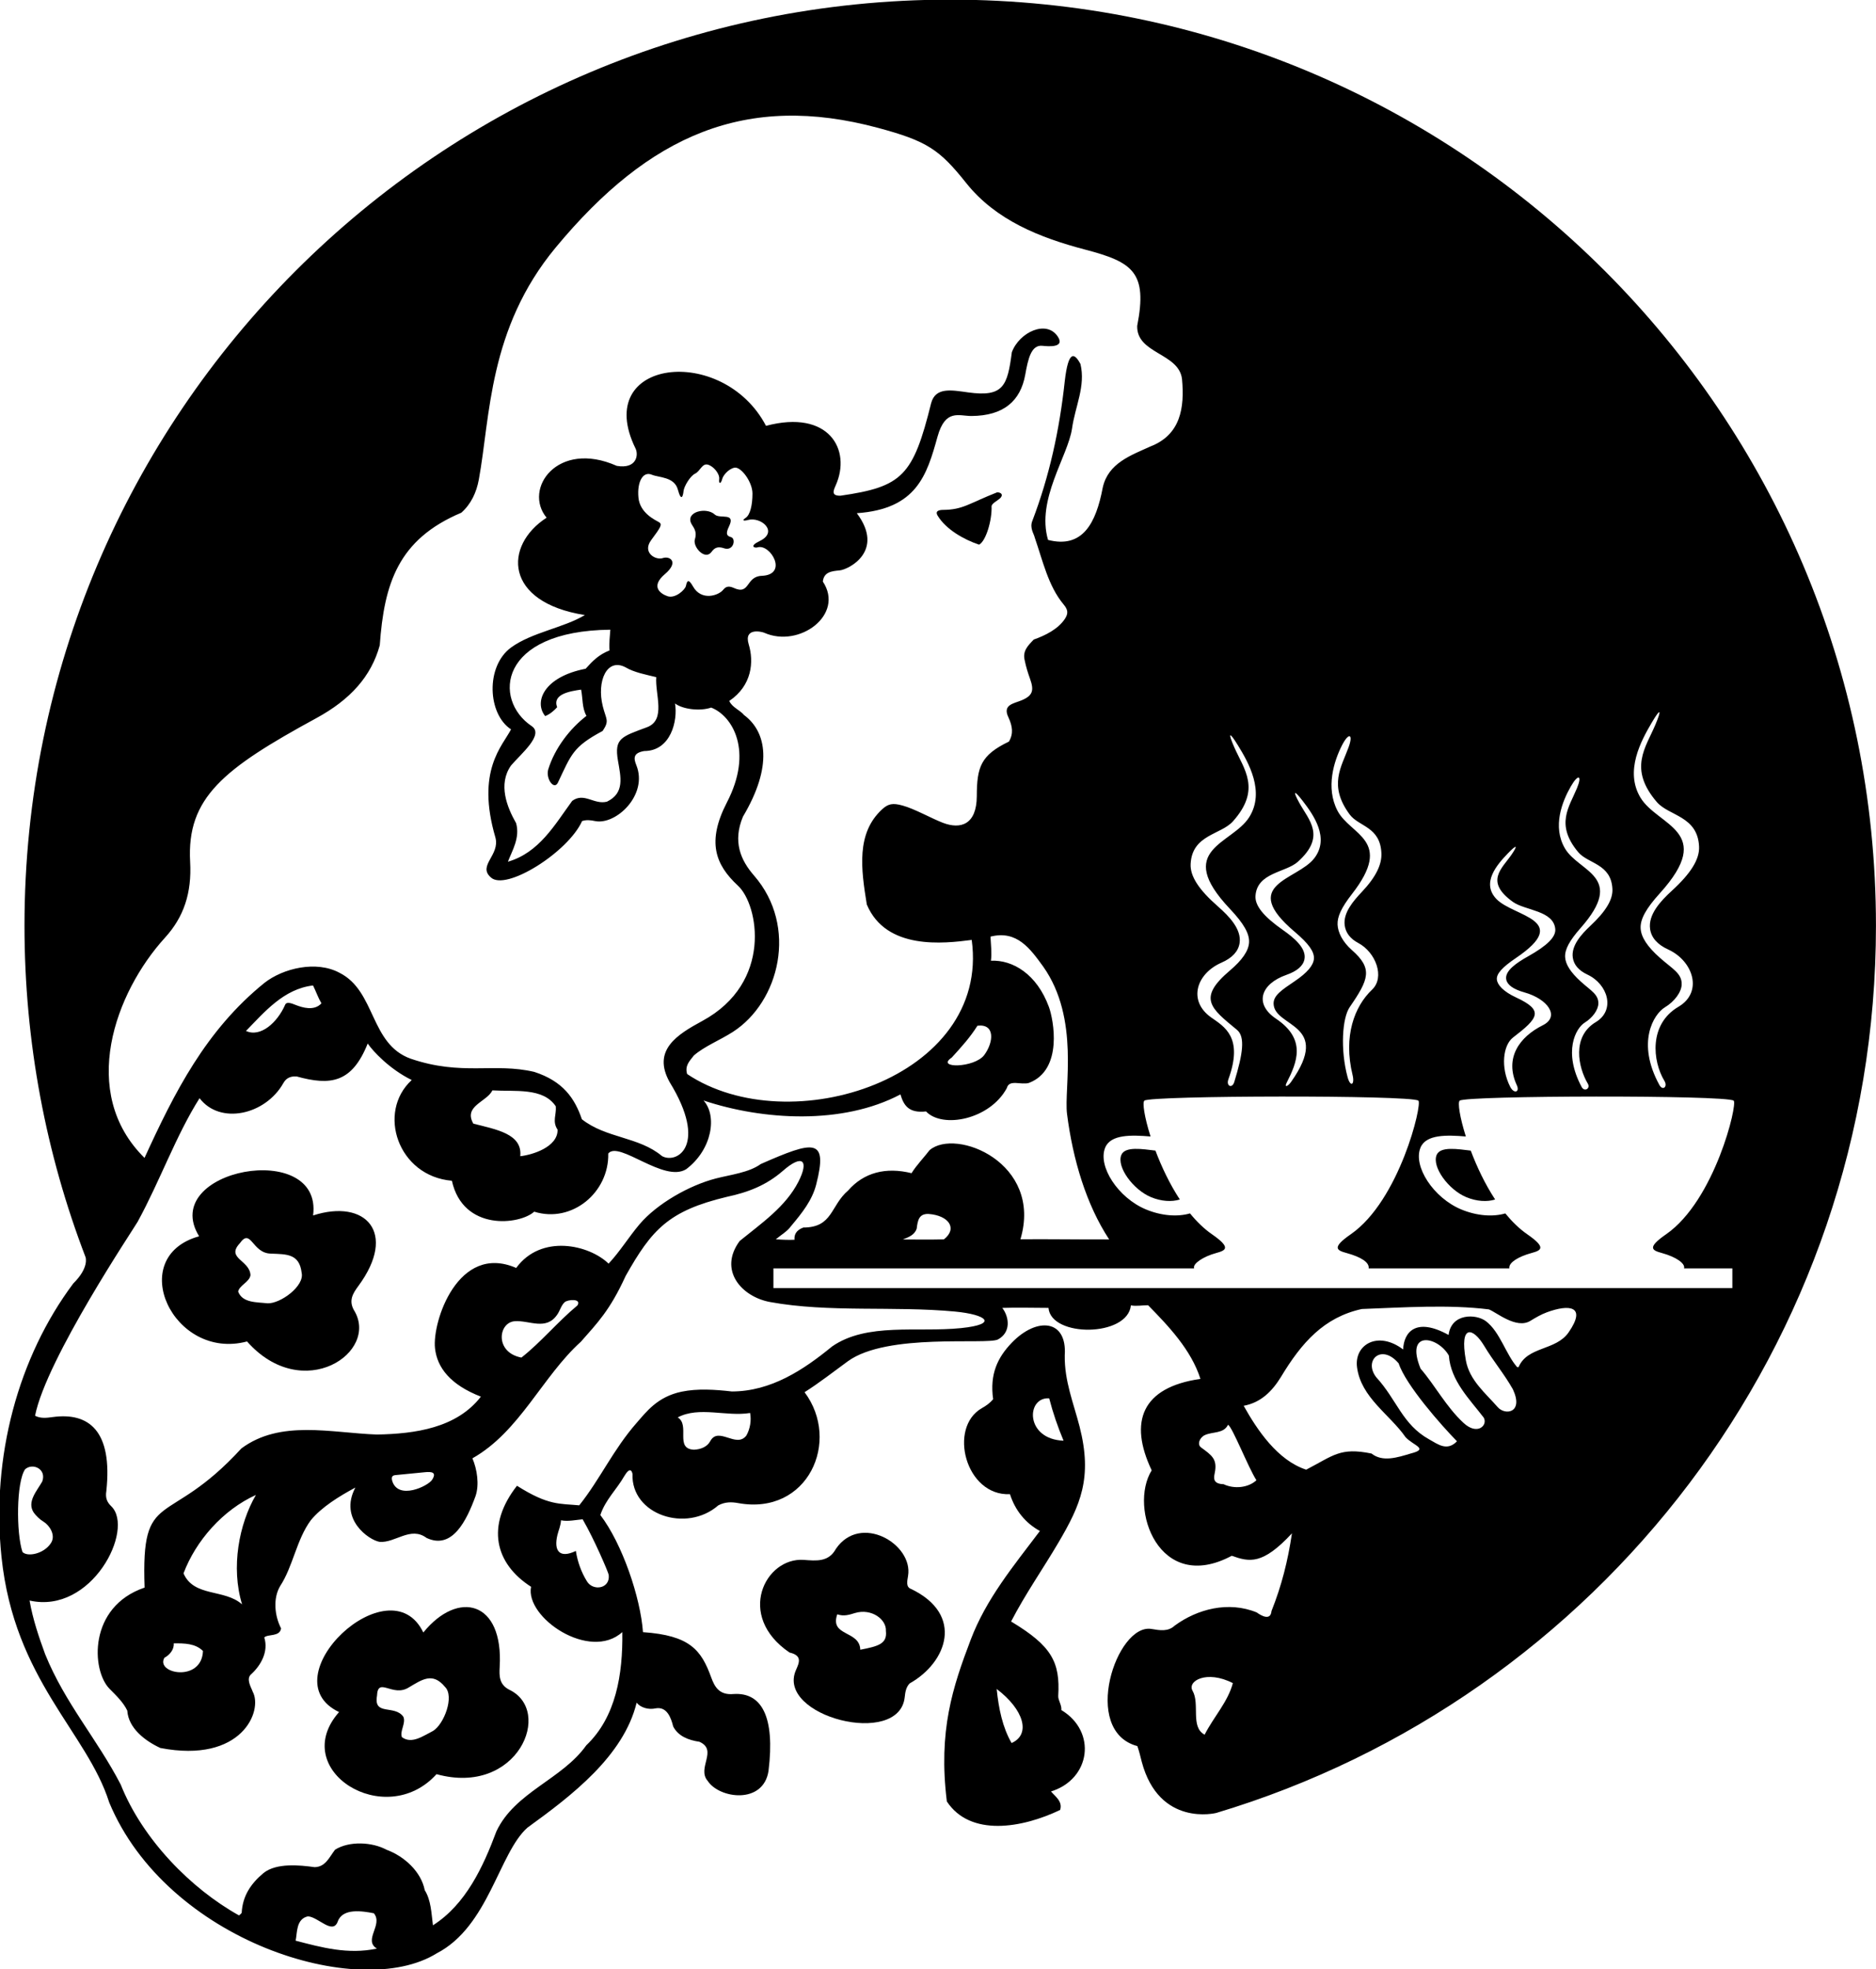 <?xml version="1.0" encoding="UTF-8"?>
<svg xmlns="http://www.w3.org/2000/svg" xmlns:xlink="http://www.w3.org/1999/xlink" width="466pt" height="489pt" viewBox="0 0 466 489" version="1.1">
<g id="surface1">
<path style=" stroke:none;fill-rule:nonzero;fill:rgb(0%,0%,0%);fill-opacity:1;" d="M 268.168 354.234 C 266.672 348.402 264.383 342.922 264.484 336.531 C 265.094 327.605 257.574 326.98 251.387 333.355 C 247.82 337.027 245.801 341.215 246.699 347.449 C 245.906 348.398 244.941 349.074 243.922 349.648 C 235.43 354.438 239.836 371.535 250.875 371.023 C 252.176 375.066 254.715 378.195 258.312 380.164 C 251.691 388.926 244.973 397.039 241.145 407.109 C 236.645 418.938 233.031 429.758 235.199 447.328 C 241.004 456.125 253.805 453.992 263.34 449.434 C 264.008 447.266 262.074 446.074 261.074 444.84 C 270.922 441.781 272.531 429.977 263.637 424.629 C 263.777 423.367 262.801 422.211 262.867 421.098 C 263.371 412.672 261.215 408.691 251.156 402.641 C 254.781 395.66 259.023 389.656 262.938 383.004 C 268.398 373.719 271.426 366.949 268.168 354.234 Z M 251.281 432.816 C 249.051 428.984 248.059 424.246 247.578 419.395 C 254.336 424.512 256.133 430.664 251.281 432.816 Z M 260.621 347.227 C 261.562 350.859 262.75 354.309 264.191 357.746 C 254.547 357.371 254.898 346.824 260.621 347.227 "/>
<path style=" stroke:none;fill-rule:nonzero;fill:rgb(0%,0%,0%);fill-opacity:1;" d="M 226.328 394.566 C 225.012 394.098 225.328 392.715 225.562 391.309 C 226.883 383.41 213.754 375.699 207.652 384.578 C 205.828 387.953 202.734 387.559 199.641 387.34 C 190.094 386.664 182.695 401.219 196.113 410.34 C 199.34 411.094 198.547 412.824 197.719 414.695 C 192.656 426.168 223.406 434.09 224.734 421.41 C 224.867 420.141 225.07 418.91 225.969 418.008 C 235.199 412.84 239.617 400.957 226.328 394.566 Z M 213.695 409.648 C 213.551 404.781 206.02 406.414 207.98 400.852 C 209.656 401.434 211.039 400.938 212.371 400.535 C 216.484 399.301 220.242 402.125 220.059 404.992 C 220.418 408.148 218.242 408.781 213.695 409.648 "/>
<path style=" stroke:none;fill-rule:nonzero;fill:rgb(0%,0%,0%);fill-opacity:1;" d="M 236.035 -0.09 C 109.039 -0.09 6.082 102.863 6.082 229.859 C 6.082 258.867 11.453 286.617 21.254 312.176 C 21.254 312.176 22.207 314.758 18.203 318.699 C 4.539 336.961 -2.23 361.789 0.375 386.637 C 3.574 417.195 21.621 430.105 27.121 447.551 C 41.438 481.965 89.18 497.016 108.465 485.047 C 121.406 478.371 123.918 460.094 131.031 453.816 C 142.031 445.863 154.91 436.031 158.141 422.797 C 159.047 423.953 160.961 424.633 162.906 424.199 C 165.703 423.727 166.695 426.59 167.219 428.699 C 168.445 431.121 171.055 432.113 173.723 432.5 C 178.438 434.59 173.004 439.031 175.801 442.234 C 178.695 446.648 189.625 448.117 190.902 439.734 C 192.562 426.188 189.148 420.199 182.234 420.648 C 178.648 420.973 177.508 418.859 176.637 416.457 C 174.188 409.703 171.34 406.086 159.715 405.285 C 159.105 396.715 154.594 383.359 149.125 376.199 C 150.398 372.379 153.188 369.852 155.086 366.516 C 155.562 365.723 156.68 364.047 157.113 365.992 C 156.723 376.133 170.508 380.703 178.422 373.805 C 180.098 372.91 181.723 372.938 183.332 373.23 C 200.73 376.406 208.938 357.793 199.852 345.703 C 203.508 343.395 206.969 340.668 210.609 338.02 C 220.391 330.902 245.133 334.016 247.887 332.605 C 251.055 330.918 250.809 327.211 248.973 324.773 C 252.367 324.66 256.344 324.746 260.445 324.77 C 261.062 332.129 280.098 332.043 280.918 324.137 C 282.301 324.414 283.824 324.086 285.191 324.109 C 290.215 329.238 295.883 335.152 298.188 342.398 C 283.594 344.484 280.355 353.031 286.078 365.105 C 280.289 374.426 287.855 396.004 305.965 386.32 C 310.355 387.875 313.605 388.637 320.922 380.746 C 319.879 387.723 318.363 393.691 315.84 400.051 C 315.613 402.539 313.297 401.207 312.176 400.391 C 305.145 397.512 297.434 399.539 291.812 403.652 C 290.156 405.207 288.129 404.848 286.027 404.492 C 277.336 403.02 268.414 429.82 282.52 433.578 C 283 434.902 283.277 436.215 283.609 437.465 C 287.941 453.762 302.102 450.184 302.102 450.184 C 396.898 421.797 465.988 333.895 465.988 229.859 C 465.988 102.863 363.031 -0.09 236.035 -0.09 Z M 299.23 430.746 C 295.637 428.863 298.105 423.105 296.242 419.859 C 294.824 417.434 299.719 414.605 306.242 417.938 C 305.008 422.613 301.504 426.281 299.23 430.746 Z M 410.266 179.492 C 412.512 175.676 412.824 176.098 411.184 179.988 C 408.805 185.629 404.438 190.848 411.543 199.141 C 414.547 202.648 421.688 202.578 422.051 210.199 C 422.199 213.344 420.043 216.84 415.27 221.203 C 412.484 223.746 409.359 227.121 409.887 230.707 C 410.203 232.852 411.715 234.559 414.379 235.773 C 420.629 238.629 423.09 246.383 416.93 249.992 C 409.555 254.312 410.461 263.473 413.449 268.41 C 414.312 269.836 413.035 270.961 412.184 269.398 C 406.438 258.891 410.746 251.832 413.574 250.121 C 415.973 248.676 417.676 246.336 417.73 244.461 C 417.812 241.699 415.473 240.629 412.309 237.824 C 409.211 235.086 407.652 232.699 407.535 230.535 C 407.414 228.254 408.84 225.648 412.301 221.82 C 426.309 206.336 411.762 205.148 407.492 198.055 C 403.527 191.473 407.664 183.914 410.266 179.492 Z M 390.195 195.281 C 392.016 192.109 393.062 192.461 391.73 195.691 C 389.805 200.375 386.27 204.707 392.023 211.594 C 394.453 214.504 400.234 214.445 400.527 220.77 C 400.648 223.383 398.902 226.285 395.039 229.906 C 392.785 232.02 390.254 234.82 390.684 237.797 C 390.941 239.578 392.164 240.992 394.32 242.004 C 399.379 244.371 401.371 250.812 396.387 253.809 C 390.414 257.395 392 265 394.422 269.098 C 395.121 270.281 393.578 271.215 392.887 269.918 C 388.238 261.191 391.379 255.336 393.668 253.914 C 395.609 252.715 396.988 250.77 397.031 249.215 C 397.098 246.922 395.203 246.031 392.641 243.707 C 390.137 241.434 388.871 239.453 388.777 237.656 C 388.68 235.762 389.836 233.598 392.637 230.422 C 403.977 217.566 392.199 216.578 388.742 210.688 C 385.535 205.223 388.09 198.949 390.195 195.281 Z M 374.547 211.918 C 376.797 209.578 377.105 209.836 375.465 212.223 C 373.09 215.68 368.723 218.879 375.824 223.965 C 378.828 226.113 385.973 226.07 386.332 230.742 C 386.48 232.672 384.324 234.812 379.551 237.488 C 376.77 239.047 373.641 241.117 374.172 243.316 C 374.488 244.629 376 245.676 378.66 246.422 C 384.484 248.051 387.578 252.414 383.234 254.582 C 377.406 257.492 373.664 262.715 376.781 269.477 C 377.586 271.227 376.055 271.684 375.125 269.848 C 372.695 265.047 373.352 259.531 375.84 257.625 C 382.188 252.762 383.551 250.91 376.59 247.68 C 373.395 246.195 371.934 244.535 371.82 243.211 C 371.699 241.812 373.121 240.211 376.586 237.867 C 390.594 228.375 376.043 227.645 371.773 223.297 C 367.809 219.262 371.945 214.629 374.547 211.918 Z M 333.324 185.125 C 335.012 181.801 336.223 182.168 334.988 185.559 C 333.207 190.473 329.93 195.016 335.258 202.242 C 337.512 205.297 342.867 205.234 343.141 211.875 C 343.25 214.617 341.879 217.66 338.297 221.461 C 336.211 223.676 333.621 226.621 334.02 229.742 C 334.258 231.609 335.391 233.094 337.387 234.152 C 341.754 236.473 344.074 242.672 340.816 245.754 C 336.445 249.887 333.637 257.309 335.977 266.922 C 336.578 269.406 335.434 270.055 334.734 267.445 C 332.91 260.625 333.402 252.789 335.27 250.078 C 340.031 243.164 341.055 240.539 335.836 235.941 C 333.438 233.836 332.34 231.48 332.254 229.594 C 332.164 227.605 333.23 225.336 335.828 222 C 346.336 208.512 335.422 207.473 332.223 201.297 C 329.246 195.559 331.375 188.977 333.324 185.125 Z M 322.73 199.328 C 321.09 196.348 321.402 196.023 323.648 198.949 C 326.25 202.336 330.387 208.129 326.422 213.172 C 322.152 218.605 307.605 219.52 321.613 231.387 C 325.074 234.316 326.5 236.316 326.379 238.062 C 326.266 239.723 324.703 241.551 321.605 243.648 C 318.441 245.797 316.285 247.164 316.363 249.277 C 316.59 255.184 330.977 254.094 320.715 268.641 C 319.871 269.84 318.973 270.105 319.605 268.859 C 322.203 263.77 324.57 258.074 316.984 252.973 C 311.379 249.211 313.285 244.266 319.535 242.078 C 322.199 241.145 323.711 239.84 324.027 238.195 C 324.559 235.449 321.43 232.859 318.645 230.91 C 313.871 227.57 311.719 224.891 311.863 222.48 C 312.227 216.641 319.367 216.691 322.371 214.004 C 329.477 207.648 325.109 203.652 322.73 199.328 Z M 295.754 214.539 C 296.113 207.238 303.258 207.309 306.262 203.949 C 313.363 196.004 308.996 191.004 306.617 185.602 C 304.98 181.875 305.289 181.469 307.535 185.129 C 310.141 189.363 314.273 196.602 310.312 202.906 C 306.043 209.699 291.492 210.84 305.504 225.672 C 308.965 229.34 310.387 231.836 310.266 234.02 C 310.152 236.094 308.59 238.379 305.496 241.004 C 297.387 247.879 300.723 250.34 307.254 255.715 C 309.352 257.441 308.738 261.672 306.598 268.664 C 306.062 270.414 304.527 269.672 305.125 268.031 C 308.941 257.547 304.102 254.938 300.871 252.656 C 294.992 248.508 297.176 241.77 303.426 239.035 C 306.086 237.871 307.598 236.238 307.914 234.188 C 308.445 230.75 305.316 227.516 302.535 225.078 C 297.762 220.902 295.605 217.555 295.754 214.539 Z M 40.988 232.832 C 45.648 227.723 47.66 221.746 47.23 214.008 C 46.352 198.078 55.488 190.895 78.598 178.312 C 87.012 173.734 92.215 167.953 94.332 160.234 C 95.426 145.012 98.824 133.945 114.598 127.312 C 117.016 125.152 118.355 122.277 118.941 119.086 C 121.809 103.465 121.285 81.684 137.996 61.508 C 161.285 33.387 185.422 22.949 218.141 31.762 C 230.227 35.02 233.336 37.078 239.992 45.434 C 247.367 54.695 258.324 59.031 269.547 61.977 C 281.426 65.09 285.086 67.625 282.48 80.922 C 282.289 87.855 292.793 87.621 293.609 94.082 C 294.289 101.316 293.238 107.969 285.758 110.863 C 280.984 113.051 275.262 114.973 273.922 121.074 C 272.242 129.973 268.898 136.266 260.332 134.07 C 257.387 124.031 265.277 113.312 266.293 106.41 C 267.066 100.898 269.703 95.914 268.387 90.387 C 266.891 87.609 265.391 86.812 264.484 94.672 C 263.172 106.871 260.629 118.363 256.438 129.328 C 255.703 131.113 256.863 132.602 257.02 133.449 C 259.008 139.188 260.383 145.504 264.152 150.031 C 265.246 151.344 265.48 152.266 264.465 153.754 C 262.758 156.258 259.629 157.805 256.789 158.809 C 255.32 160.332 253.93 161.68 254.555 164.043 C 254.848 165.547 255.34 167.105 255.844 168.504 C 256.879 171.383 256.621 172.715 253.734 173.91 C 251.754 174.73 248.953 174.988 250.512 178.168 C 251.465 180.262 251.809 182.125 250.617 184.145 C 243.551 187.531 242.664 190.543 242.637 197.684 C 242.605 204.77 238.633 206.004 234.211 204.312 C 231.422 203.246 227.133 200.816 224.215 200.031 C 221.73 199.332 220.605 199.602 219.129 200.953 C 212.652 206.895 213.879 215.781 215.316 224.605 C 220.113 235.977 234.43 234.301 241.375 233.395 C 246.066 267.695 196.16 283.719 170.688 266.699 C 170.082 264.676 171.203 263.559 172.355 262.094 C 174.938 259.828 178.812 258.309 182.039 256.238 C 193.613 248.801 198.312 230.047 187.297 217.406 C 183.992 213.617 181.957 208.992 184.547 202.789 C 191.992 190.281 190.48 181.758 184.824 177.555 C 183.824 176.32 181.828 175.645 181.156 174.051 C 186.84 170.211 187.289 164.285 185.98 159.996 C 184.684 155.742 189.25 156.859 189.836 157.121 C 198.535 160.996 209.875 152.648 204.395 144.41 C 204.645 142.016 206.609 141.812 208.566 141.637 C 210.75 141.438 219.895 136.883 212.836 127.434 C 227.707 126.398 230.227 117.988 232.879 108.441 C 234.82 101.445 238.207 103.316 241.324 103.297 C 249.301 103.246 253.496 99.578 254.672 93.043 C 255.371 89.164 256.129 85.566 258.941 85.867 C 260.348 86.012 264.547 86.402 262.805 83.656 C 260.02 79.277 253.184 82.477 251.34 87.473 C 250.246 95.852 249.254 98.645 240.488 97.438 C 236.383 96.871 232.414 96.059 231.309 100.066 C 226.809 118.191 224.156 120.863 208.785 123.09 C 206.457 123.145 206.984 121.875 207.574 120.562 C 211.586 111.637 205.855 101.605 190.277 105.742 C 179.555 85.305 146.887 89.023 157.867 111.363 C 158.652 112.961 158.16 116.516 153.211 115.68 C 138.469 109.148 129.879 121.41 135.773 128.551 C 125.078 135.465 125.164 149.555 145.277 152.727 C 140.004 155.906 132.086 157.023 126.945 160.789 C 120.559 165.469 121.125 177.336 126.941 181.113 C 124.824 185.23 118.188 191.344 123.062 207.969 C 124.242 212.348 118.602 214.93 121.902 217.852 C 125.578 221.398 141.117 211.609 144.59 203.883 C 145.688 203.52 146.738 203.652 147.781 203.875 C 152.945 204.973 161.055 197.414 158.066 190.004 C 157.391 188.324 157.223 186.965 160.02 186.492 C 166.66 186.484 168.402 178.887 167.676 174.68 C 169.629 176.152 173.914 176.648 176.656 175.703 C 181.938 177.73 187.219 186.48 180.539 199.301 C 175.566 208.969 177.609 214.648 183.32 219.938 C 188.418 224.656 192.02 244 174.461 253.512 C 168.176 256.914 161.934 260.781 166.336 268.699 C 175.938 284.328 168.199 289.117 164.457 287.082 C 158.676 282.223 150.574 282.688 144.539 277.926 C 142.758 272.707 139.844 268.469 132.703 266.164 C 122.68 263.812 114.77 267.223 102.031 262.895 C 91.859 259.266 93.383 246.113 84.363 241.574 C 78.574 238.426 70.289 240.438 65.672 244.074 C 51.09 255.867 43.348 271.273 35.898 287.523 C 19.449 271.297 28.609 246.418 40.988 232.832 Z M 244.516 261.941 C 242.117 265.223 232.289 265.352 236.414 262.609 C 238.852 259.93 240.969 257.609 242.797 254.699 C 247.211 254.152 246.852 258.742 244.516 261.941 Z M 153.496 188.844 C 154.188 192.922 155.246 196.895 150.777 199.062 C 147.566 199.898 145.105 196.68 142.133 198.871 C 137.793 204.801 133.926 211.734 126.164 213.977 C 127.23 211.191 129.223 208.02 128.199 204.395 C 125.965 200.48 123.645 194.773 126.934 190.09 C 129.445 187.148 135.273 182.387 132.031 180.277 C 122.406 173.773 123.738 156.66 151.605 156.363 C 151.5 157.824 151.258 159.887 151.414 161.504 C 148.73 162.57 147.277 164.051 145.473 166.055 C 135.059 168.07 132.59 174.316 135.422 177.809 C 136.516 177.418 137.621 176.473 138.395 175.617 C 137.133 172.348 141.617 171.629 144.348 171.238 C 144.793 173.438 144.562 175.844 145.68 177.758 C 141.551 180.941 137.812 185.77 136.18 191.062 C 135.516 193.414 137.66 196.285 138.586 194.332 C 141.934 187.297 142.289 185.465 149.699 181.504 C 151.445 178.895 150.566 178.703 149.734 175.379 C 148.164 169.09 150.789 163.266 155.383 165.703 C 157.496 166.977 160.676 167.57 163.012 168.145 C 162.699 172.434 165.484 178.723 160.77 180.559 C 154.34 182.949 152.562 183.324 153.496 188.844 Z M 165.168 142.555 C 168.758 139.512 166.363 137.988 164.625 138.586 C 162.887 139.184 159.461 137.227 161.746 134.129 C 164.027 131.031 164.625 130.215 163.703 129.672 C 162.777 129.129 158.961 127.426 158.594 123.582 C 158.211 119.613 159.734 116.949 161.906 117.875 C 163.656 118.617 167.508 118.363 168.379 121.57 C 169.246 124.777 169.68 123.094 169.789 121.953 C 169.898 120.812 171.422 118.199 172.672 117.605 C 173.922 117.004 174.41 114.992 175.824 115.375 C 177.238 115.754 178.812 117.656 178.648 118.961 C 178.488 120.266 179.086 120.215 179.41 118.906 C 179.605 118.125 180.824 116.516 182.402 116.137 C 183.977 115.754 186.914 119.613 186.914 122.551 C 186.914 125.484 186.316 127.879 185.227 128.586 C 184.141 129.289 184.793 129.398 185.77 129.129 C 189.039 128.219 193.484 132.051 188.707 134.348 C 185.988 135.648 187.473 136.141 188.164 135.922 C 191.328 134.926 195.965 142.715 189.195 142.988 C 185.172 143.152 186.367 147.883 182.238 145.98 C 180.77 145.305 180.117 145.871 179.629 146.469 C 178.453 147.902 174.207 149.309 172.129 145.598 C 170.879 143.371 170.605 144.512 170.387 145.488 C 170.172 146.469 167.723 148.695 165.82 148.047 C 163.918 147.391 161.582 145.598 165.168 142.555 Z M 117.574 279.012 C 115.059 274.598 120.914 273.641 122.316 270.754 C 127.891 271.094 134.934 269.992 138.062 274.723 C 138.246 276.852 137.125 278.441 138.504 280.516 C 138.586 284.848 132.199 286.777 129.234 287.102 C 129.809 281.535 123.266 280.477 117.574 279.012 Z M 79.844 249.141 C 78.012 251.152 75.031 250.141 73.582 249.598 C 72.711 249.27 71.168 248.52 70.801 249.562 C 68.895 253.871 64.73 257.688 61.102 255.996 C 65.672 251.34 70.445 245.559 77.758 244.703 C 78.512 246.211 79.008 247.727 79.844 249.141 Z M 6.25 364.824 C 8.117 363.195 11.629 364.746 10.492 367.879 C 9.152 370.246 6.625 372.93 8.375 375.586 C 9 376.438 9.852 377.277 10.836 377.871 C 12.262 378.734 13.93 381.18 12.664 383.152 C 10.918 385.875 6.809 386.664 5.582 385.375 C 4.012 380.715 4.031 367.969 6.25 364.824 Z M 73.438 481.895 C 73.855 479.906 73.527 476.504 76.488 475.852 C 79.059 475.988 82.652 480.531 83.902 477.133 C 85.109 473.738 90.023 474.535 92.867 475.09 C 95.238 477.949 90.145 481.746 93.621 483.859 C 86.426 485.391 79.84 483.562 73.438 481.895 Z M 151.203 391.059 C 151.629 394.496 147.352 395.172 145.816 392.695 C 144.391 390.395 143.465 387.828 143.043 385.117 C 139.012 387.055 137.496 385.137 138.465 381.148 C 138.746 379.984 139.277 378.879 139.355 377.508 C 141.078 377.855 142.941 377.426 144.727 377.258 C 147.59 382.168 151.133 390.473 151.203 391.059 Z M 185.395 356.465 C 182.895 359.746 178.422 354.039 176.398 357.91 C 175.609 359.316 174.012 359.902 172.391 359.98 C 167.508 359.781 171.508 353.863 168.34 351.961 C 173.68 349.148 180.391 351.828 186.328 350.863 C 186.672 352.73 186.34 354.797 185.395 356.465 Z M 238.715 329.785 C 227.883 330.895 215.348 328.328 206.676 334.355 C 199.594 340.156 191.551 345.492 181.805 345.52 C 177.59 345.039 173.238 344.758 169.324 345.57 C 163.293 346.828 160.539 350.59 158.164 353.293 C 152.297 359.973 149.109 367.25 143.883 373.793 C 139.043 373.328 136.246 373.898 128.418 368.93 C 120.664 378.844 122.906 388.25 131.918 394.016 C 130.387 401.637 146.488 412.605 154.586 405.266 C 154.734 415.777 153.004 426.371 145.637 433.383 C 139.621 441.871 127.883 444.984 123.297 454.773 C 120.031 463.562 115.68 472.91 107.543 478.078 C 107.145 475.02 107.078 471.859 105.512 469.367 C 104.613 464.793 100.504 460.969 95.977 459.297 C 92.469 457.41 86.812 457.074 83.238 459.293 C 81.789 461.156 80.875 463.594 78.141 463.637 C 74.441 463.125 68.688 462.539 65.473 465.082 C 62.344 467.707 60.262 470.711 60.035 474.996 C 59.789 475.266 59.711 475.352 59.379 475.625 C 47.445 469 35.414 456.738 29.992 443.141 C 24.168 431.871 16.141 422.926 11.215 410.762 C 9.645 406.473 8.156 402.098 7.344 397.434 C 22.805 400.934 33.492 379.746 27.656 374.039 C 26.746 373.152 26.086 372.16 26.418 370.211 C 28.004 355.309 22.094 350.648 13.102 351.875 C 11.582 352.082 10.09 352.273 8.707 351.547 C 11.469 337.48 33.395 304.832 34.188 303.387 C 39.727 293.27 43.715 281.945 49.57 272.695 C 54.664 279.383 65.93 276.844 70.383 268.957 C 70.973 267.91 71.887 267.18 73.68 267.297 C 82.109 269.629 87.43 268.906 91.34 259.117 C 92.637 261.043 96.816 265.516 102.277 268.184 C 93.547 276.176 98.848 292.07 112.25 293.195 C 115.027 305.801 129.102 304.152 132.699 300.875 C 142.09 303.812 151.32 296.086 151.09 286.426 C 153.77 283.172 164.941 293.801 170.469 290.316 C 176.949 285.41 178.176 277 174.758 273.266 C 189.605 278.215 209.324 279.348 223.672 271.754 C 224.484 274.449 225.676 276.461 230.027 275.984 C 234.129 280.312 245.891 278.004 250.102 270.176 C 250.684 267.926 253.66 269.496 255.602 268.895 C 264.156 265.633 261.676 253.094 260.547 250.027 C 257.559 241.898 251.578 238.305 246.148 238.559 C 246.402 236.664 246.133 234.539 246.039 232.578 C 252.629 230.902 255.93 235.621 259.125 240.004 C 268.289 252.953 264.242 270.254 265.051 276.609 C 266.5 287.949 269.828 299.098 275.516 307.766 C 267.566 307.789 260.719 307.668 253.48 307.723 C 259.105 288.738 237.387 280.004 230.902 285.605 C 229.777 287.113 227.582 289.414 226.43 291.316 C 220.027 289.734 214.574 291.156 210.68 295.613 C 206.242 299.41 206.891 304.809 199.539 304.809 C 197.555 305.559 197.27 306.809 197.363 307.844 C 196.023 307.914 194.34 307.852 192.719 307.73 C 193.914 306.711 195.574 305.766 196.477 304.48 C 199.309 301.109 201.746 298.027 202.746 294.129 C 205.762 282.355 202.066 283.293 188.973 289.043 C 186.062 291.172 181.438 291.695 177.812 292.633 C 171.152 294.355 163.176 298.922 158.871 303.992 C 156.145 307.211 153.977 310.801 151.172 313.777 C 146.34 309.082 134.426 306.355 128.223 314.848 C 113.801 308.586 107.328 328.199 108.055 334.789 C 108.582 339.586 111.844 343.855 119.453 346.805 C 113.406 354.609 103.129 356.031 93.648 356.215 C 82.258 355.809 69.621 352.465 59.953 359.672 C 41.441 379.898 35.02 369.066 35.918 394.219 C 21.883 398.973 22.672 414.777 27.219 419.359 C 28.918 421.074 30.648 422.734 31.617 424.77 C 31.902 429.117 35.984 432.262 39.828 434.047 C 60.094 437.941 65.352 424.805 62.773 420.066 C 62.473 419.141 61 416.902 62.398 415.723 C 64.777 413.562 66.754 410.137 65.648 406.594 C 66.547 405.699 69.492 406.504 69.82 404.348 C 68.223 401.262 67.762 396.922 69.586 393.844 C 72.777 388.992 73.66 382.285 77.199 377.504 C 79.875 374.23 84.273 371.531 88.277 369.379 C 84.086 377.234 91.711 382.469 94.293 382.859 C 98.156 383.191 101.973 378.91 105.961 381.887 C 112.328 384.883 115.875 377.648 118.129 371.488 C 119.105 368.621 118.5 364.805 117.348 362.121 C 129.094 355.504 134.695 341.82 144.297 333.164 C 148.355 328.527 151.484 325.441 155.414 316.828 C 161.91 305.316 166.039 300.664 180.574 297.188 C 185.867 296.062 190.383 294.305 194.488 290.719 C 199.383 286.438 201.016 288.172 198.328 293.434 C 195.148 299.656 189.129 303.766 183.738 308.152 C 178.371 315.406 184.203 322.016 191.297 323.312 C 205.906 325.98 222.07 324.254 237.176 325.672 C 245.105 326.418 248.125 328.82 238.715 329.785 Z M 234.473 307.746 C 232.203 307.828 226.957 307.805 224.258 307.773 C 225.711 307.207 227.191 306.66 227.707 305.078 C 227.957 303.098 228.219 301.379 230.617 301.438 C 235.664 301.793 237.938 305.035 234.473 307.746 Z M 143.445 324.141 C 138.344 328.398 134.383 333.285 129.52 337.102 C 122.844 335.836 123.73 328.383 127.863 328.074 C 131.496 327.805 135.652 330.508 138.422 326.426 C 139.086 325.496 139.391 324.152 140.254 323.359 C 140.996 322.676 144.516 322.367 143.445 324.141 Z M 107.336 367.449 C 106.336 369.023 98.945 372.566 97.434 367.754 C 97.098 366.555 97.621 366.336 98.328 366.277 C 98.918 366.23 103.609 365.77 105.504 365.574 C 107.297 365.387 108.52 365.594 107.336 367.449 Z M 60.137 398.391 C 55.766 394.488 48.172 396.641 45.586 390.691 C 48.629 382.598 55.363 374.93 63.57 371.215 C 59.375 378.422 57.312 389.203 60.137 398.391 Z M 50.418 409.957 C 50.117 417.824 38.555 415.621 40.836 411.648 C 42.09 410.988 43.305 409.605 43.148 408.074 C 45.797 408.035 48.535 408.078 50.418 409.957 Z M 303.938 368.547 C 301.426 368.457 301.43 367.246 301.734 365.809 C 302.469 362.301 301.004 361.375 298.332 359.41 C 297.316 358.66 297.996 356.93 299.312 356.34 C 301.273 355.457 303.949 356.035 305.043 353.789 C 306.09 354.254 310.07 364.41 312.098 367.566 C 310.051 369.457 306.559 369.789 303.938 368.547 Z M 354.996 357.41 C 348.324 353.703 346.988 347.559 341.855 341.984 C 338.629 337.805 343.156 333.504 347.43 338.547 C 349.188 343.91 358.059 353.965 361.918 357.891 C 359.469 360.41 357.262 358.691 354.996 357.41 Z M 363.496 353.285 C 359.207 349.297 356.484 344.035 352.867 339.844 C 348.918 330.145 357.211 331.832 359.898 336.609 C 360.363 342.914 365.105 347.48 368.566 352.023 C 369.629 353.918 366.965 356.559 363.496 353.285 Z M 372.062 349.441 C 368.902 345.84 365.008 342.707 364.125 337.809 C 362.453 328.523 366.008 329.77 368.629 334.129 C 371.074 338.195 373.504 340.953 375.793 344.961 C 378.555 350.879 373.875 351.504 372.062 349.441 Z M 389.645 330.844 C 386.453 335.449 379.41 334.258 377.215 339.477 C 377.133 339.48 376.961 339.488 376.875 339.492 C 374.047 336.305 372.602 330.711 369.098 328.066 C 366.621 326.199 360.512 326.074 359.828 331.484 C 351.664 326.98 348.695 330.848 348.543 335.09 C 342.266 330.336 336.348 333.898 337.09 339.516 C 338.078 347.055 345.258 351.254 349.133 356.859 C 351.113 358.992 354.992 359.75 350.516 360.898 C 347.094 361.926 343.438 363.113 340.688 360.934 C 332.867 359.332 331.242 361.434 324.457 364.938 C 317.34 362.621 312.285 355.074 308.93 349.078 C 313.164 348.281 315.961 345.543 318.184 341.922 C 323.344 333.359 328.883 327.105 338.277 325.043 C 348.781 324.656 359.852 323.895 369.828 325.137 C 371.652 325.805 376.648 330.121 380.129 327.992 C 381.457 327.184 382.797 326.395 384.238 325.863 C 389.793 323.812 394.207 324.258 389.645 330.844 Z M 430.32 319.836 L 192.117 319.836 L 192.117 314.957 L 296.609 314.957 C 296.605 314.863 296.602 314.77 296.59 314.684 C 296.5 313.754 298.742 312.062 302.117 311.137 C 304.473 310.488 305.934 309.863 301.047 306.48 C 299.066 305.109 297.254 303.328 295.602 301.305 C 292.531 302.195 288.566 301.934 284.676 300.324 C 277.734 297.453 272.621 289.578 274.531 284.965 C 275.898 281.652 281.027 281.809 285.797 282.203 C 284.27 277.391 283.73 273.746 284.266 273.301 C 285.812 272.012 350.387 271.883 352.324 273.301 C 353.363 274.066 347.645 298.102 335.539 306.48 C 330.652 309.863 332.117 310.488 334.469 311.137 C 338.102 312.133 340.191 313.465 339.973 314.953 C 339.973 314.953 339.973 314.953 339.973 314.957 L 374.926 314.957 C 374.922 314.871 374.922 314.789 374.914 314.688 C 374.961 313.484 377.062 312.062 380.438 311.137 C 382.793 310.492 384.258 309.867 379.367 306.484 C 377.391 305.113 375.574 303.328 373.922 301.309 C 370.855 302.199 366.891 301.938 362.996 300.328 C 356.059 297.453 350.945 289.582 352.852 284.969 C 354.223 281.656 359.348 281.812 364.117 282.203 C 362.594 277.391 362.055 273.746 362.586 273.305 C 364.137 272.012 428.711 271.883 430.645 273.305 C 431.688 274.066 425.965 298.105 413.863 306.484 C 408.977 309.867 410.438 310.492 412.793 311.137 C 416.406 312.129 418.676 313.766 418.32 314.957 L 430.32 314.957 L 430.32 319.836 "/>
<path style=" stroke:none;fill-rule:nonzero;fill:rgb(0%,0%,0%);fill-opacity:1;" d="M 172.609 133.914 C 172.039 135.77 175.023 139.105 176.633 137.176 C 177.176 136.523 177.773 135.438 179.84 136.141 C 182.211 136.953 182.906 133.762 181.578 133.371 C 180.652 133.098 180.105 132.719 181.09 130.707 C 182.832 127.137 178.801 128.938 177.551 127.766 C 175.516 125.859 170.312 127.031 171.684 129.945 C 172.121 130.871 173.262 131.793 172.609 133.914 "/>
<path style=" stroke:none;fill-rule:nonzero;fill:rgb(0%,0%,0%);fill-opacity:1;" d="M 247.73 122.234 C 240.582 125.055 239.223 126.57 234.254 126.613 C 233.402 126.621 232.113 126.805 232.957 128.117 C 234.992 131.441 239.387 133.973 243.207 135.246 C 244.879 134.402 246.453 129.207 246.305 125.656 C 246.453 125.016 247.441 124.5 248.066 124.016 C 249.16 123.277 249.148 122.336 247.73 122.234 "/>
<path style=" stroke:none;fill-rule:nonzero;fill:rgb(0%,0%,0%);fill-opacity:1;" d="M 61.363 333.102 C 75.234 348.754 94.434 335.75 87.895 325.285 C 86.57 322.891 87.688 321.129 89.02 319.324 C 98.805 306.066 90.789 297.602 77.773 301.812 C 80.234 282.746 39.246 290.355 49.457 306.984 C 30.98 312.141 43 337.984 61.363 333.102 Z M 59.562 308.734 C 62.371 304.758 62.578 311.195 67.273 311.289 C 71.129 311.453 74.375 311.254 74.93 316.055 C 75.684 319.352 69.648 323.738 66.48 323.629 C 63.816 323.324 60.234 323.578 59.16 320.723 C 59.43 319.172 61.961 318.367 62.219 316.645 C 62.047 312.895 56.062 312.488 59.562 308.734 "/>
<path style=" stroke:none;fill-rule:nonzero;fill:rgb(0%,0%,0%);fill-opacity:1;" d="M 105.152 405.371 C 96.832 388.039 66.602 416.746 84.223 425.125 C 71.531 439.516 95.691 454.645 108.43 440.547 C 128.59 446.121 137.609 424.758 126.426 419.543 C 124.008 418.254 123.988 416.168 124.121 413.93 C 125.105 397.48 113.777 394.75 105.152 405.371 Z M 107.562 429.816 C 105.16 431.016 102.297 433.176 99.844 431.363 C 99.223 429.914 100.906 427.867 100.188 426.281 C 97.996 423.227 92.758 426.148 93.648 421.094 C 93.836 416.227 97.52 421.516 101.508 419.035 C 104.828 417.074 107.445 415.141 110.523 418.859 C 112.953 421.219 110.277 428.184 107.562 429.816 "/>
<path style=" stroke:none;fill-rule:nonzero;fill:rgb(0%,0%,0%);fill-opacity:1;" d="M 278.539 286.793 C 277.316 289.746 281.477 295.434 285.922 297.273 C 288.48 298.332 291.086 298.477 293.07 297.848 C 290.527 293.977 288.496 289.645 287.012 285.707 C 283.801 285.332 279.449 284.586 278.539 286.793 "/>
<path style=" stroke:none;fill-rule:nonzero;fill:rgb(0%,0%,0%);fill-opacity:1;" d="M 356.859 286.797 C 355.641 289.746 359.801 295.438 364.242 297.277 C 366.801 298.336 369.406 298.48 371.395 297.852 C 368.848 293.98 366.82 289.648 365.336 285.711 C 362.121 285.336 357.773 284.59 356.859 286.797 "/>
</g>
</svg>
